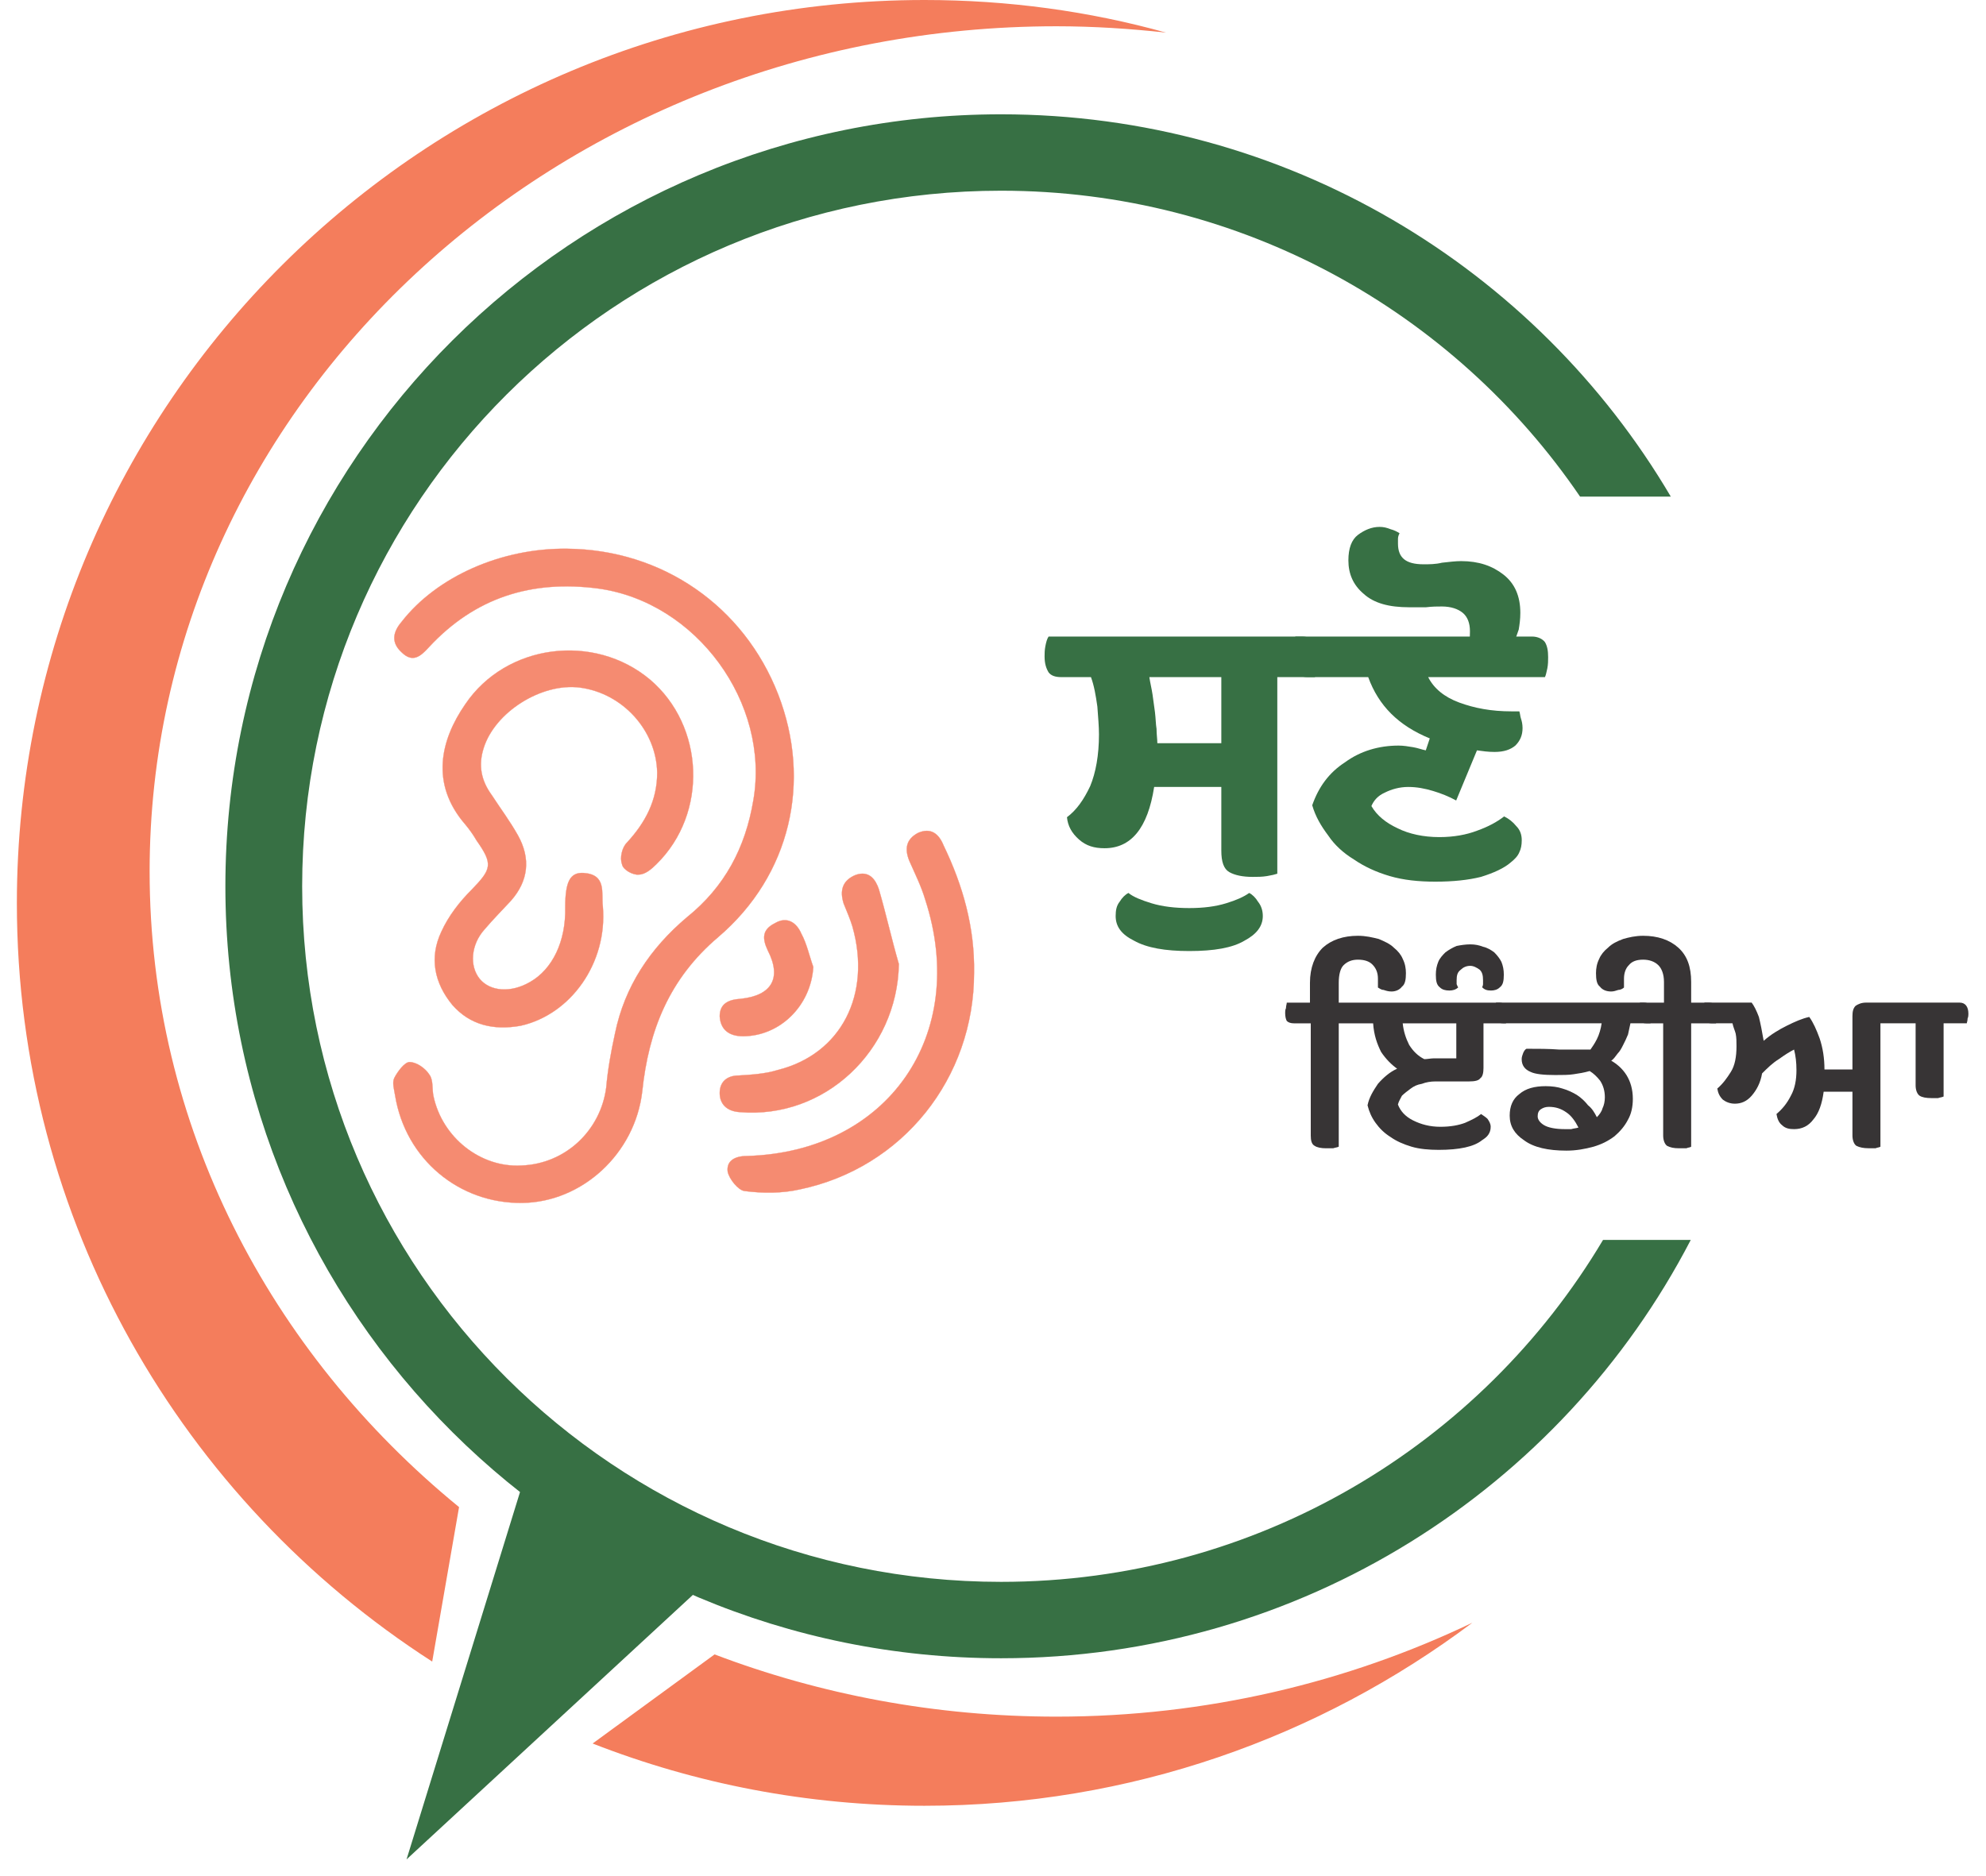 <svg width="109" height="103" viewBox="0 0 109 103" fill="none" xmlns="http://www.w3.org/2000/svg">
<path fill-rule="evenodd" clip-rule="evenodd" d="M31.122 30.123C36.345 30.167 40.822 33.269 42.709 38.118C44.552 42.88 43.411 48.035 39.417 51.443C36.74 53.715 35.599 56.554 35.248 59.918C34.852 63.326 31.956 65.991 28.664 66.034C25.196 66.078 22.256 63.632 21.685 60.137C21.641 59.831 21.509 59.438 21.641 59.175C21.817 58.826 22.212 58.302 22.475 58.302C22.87 58.302 23.353 58.651 23.572 59.001C23.792 59.306 23.704 59.787 23.792 60.18C24.275 62.452 26.381 64.112 28.62 63.981C31.034 63.894 32.965 62.059 33.272 59.7C33.36 58.695 33.536 57.734 33.755 56.729C34.282 54.151 35.686 52.054 37.705 50.35C39.768 48.69 40.909 46.55 41.348 43.928C42.27 38.598 38.232 33.05 32.833 32.307C29.191 31.827 26.074 32.788 23.529 35.54C23.09 36.021 22.651 36.414 22.036 35.802C21.466 35.278 21.553 34.71 22.036 34.142C23.967 31.652 27.523 30.079 31.122 30.123Z" fill="#F58B71"/>
<path fill-rule="evenodd" clip-rule="evenodd" d="M31.122 30.123C36.345 30.167 40.822 33.269 42.709 38.118C44.552 42.88 43.411 48.035 39.417 51.443C36.74 53.715 35.599 56.554 35.248 59.918C34.852 63.326 31.956 65.991 28.664 66.034C25.196 66.078 22.256 63.632 21.685 60.137C21.641 59.831 21.509 59.438 21.641 59.175C21.817 58.826 22.212 58.302 22.475 58.302C22.87 58.302 23.353 58.651 23.572 59.001C23.792 59.306 23.704 59.787 23.792 60.18C24.275 62.452 26.381 64.112 28.62 63.981C31.034 63.894 32.965 62.059 33.272 59.7C33.36 58.695 33.536 57.734 33.755 56.729C34.282 54.151 35.686 52.054 37.705 50.35C39.768 48.69 40.909 46.55 41.348 43.928C42.27 38.598 38.232 33.05 32.833 32.307C29.191 31.827 26.074 32.788 23.529 35.54C23.09 36.021 22.651 36.414 22.036 35.802C21.466 35.278 21.553 34.71 22.036 34.142C23.967 31.652 27.523 30.079 31.122 30.123Z" stroke="#F58B71" stroke-width="0.014"/>
<path fill-rule="evenodd" clip-rule="evenodd" d="M31.023 49.8C31.023 48.402 31.286 47.878 32.032 47.922C33.305 48.009 32.998 49.014 33.086 49.757C33.349 52.859 31.33 55.698 28.565 56.31C27.072 56.572 25.799 56.266 24.834 55.174C23.824 53.951 23.561 52.553 24.219 51.155C24.614 50.281 25.229 49.495 25.887 48.839C26.985 47.703 27.072 47.441 26.151 46.131C25.975 45.825 25.756 45.519 25.536 45.257C23.605 43.029 24.175 40.626 25.536 38.66C27.775 35.34 32.603 34.728 35.675 37.306C38.66 39.84 38.879 44.645 36.026 47.441C35.763 47.703 35.412 48.009 35.061 48.009C34.753 48.053 34.183 47.747 34.139 47.441C34.007 47.092 34.139 46.524 34.402 46.262C35.412 45.169 36.07 43.946 36.07 42.417C36.026 40.102 34.183 38.048 31.813 37.742C29.706 37.48 27.16 39.097 26.546 41.063C26.238 42.024 26.414 42.854 26.985 43.64C27.467 44.383 27.994 45.082 28.433 45.868C29.135 47.136 29.003 48.359 28.038 49.451C27.555 49.975 27.072 50.456 26.59 51.024C25.843 51.854 25.756 53.033 26.326 53.732C26.897 54.431 28.038 54.519 29.091 53.907C30.32 53.208 31.066 51.679 31.023 49.8Z" fill="#F58B71"/>
<path fill-rule="evenodd" clip-rule="evenodd" d="M31.023 49.8C31.023 48.402 31.286 47.878 32.032 47.922C33.305 48.009 32.998 49.014 33.086 49.757C33.349 52.859 31.33 55.698 28.565 56.31C27.072 56.572 25.799 56.266 24.834 55.174C23.824 53.951 23.561 52.553 24.219 51.155C24.614 50.281 25.229 49.495 25.887 48.839C26.985 47.703 27.072 47.441 26.151 46.131C25.975 45.825 25.756 45.519 25.536 45.257C23.605 43.029 24.175 40.626 25.536 38.66C27.775 35.34 32.603 34.728 35.675 37.306C38.66 39.84 38.879 44.645 36.026 47.441C35.763 47.703 35.412 48.009 35.061 48.009C34.753 48.053 34.183 47.747 34.139 47.441C34.007 47.092 34.139 46.524 34.402 46.262C35.412 45.169 36.07 43.946 36.07 42.417C36.026 40.102 34.183 38.048 31.813 37.742C29.706 37.48 27.16 39.097 26.546 41.063C26.238 42.024 26.414 42.854 26.985 43.64C27.467 44.383 27.994 45.082 28.433 45.868C29.135 47.136 29.003 48.359 28.038 49.451C27.555 49.975 27.072 50.456 26.59 51.024C25.843 51.854 25.756 53.033 26.326 53.732C26.897 54.431 28.038 54.519 29.091 53.907C30.32 53.208 31.066 51.679 31.023 49.8Z" stroke="#F58B71" stroke-width="0.014"/>
<path fill-rule="evenodd" clip-rule="evenodd" d="M53.46 53.41C53.46 59.177 49.554 64.114 43.892 65.293C42.926 65.512 41.873 65.512 40.863 65.381C40.512 65.337 40.029 64.726 39.941 64.332C39.854 63.721 40.337 63.459 40.995 63.459C48.72 63.24 53.197 56.818 50.783 49.391C50.563 48.648 50.212 47.949 49.905 47.25C49.642 46.595 49.729 46.071 50.388 45.721C51.09 45.416 51.529 45.765 51.792 46.42C52.846 48.605 53.504 50.92 53.46 53.41Z" fill="#F58B71"/>
<path fill-rule="evenodd" clip-rule="evenodd" d="M53.46 53.41C53.46 59.177 49.554 64.114 43.892 65.293C42.926 65.512 41.873 65.512 40.863 65.381C40.512 65.337 40.029 64.726 39.941 64.332C39.854 63.721 40.337 63.459 40.995 63.459C48.72 63.24 53.197 56.818 50.783 49.391C50.563 48.648 50.212 47.949 49.905 47.25C49.642 46.595 49.729 46.071 50.388 45.721C51.09 45.416 51.529 45.765 51.792 46.42C52.846 48.605 53.504 50.92 53.46 53.41Z" stroke="#F58B71" stroke-width="0.014"/>
<path fill-rule="evenodd" clip-rule="evenodd" d="M49.333 52.923C49.245 57.685 45.251 61.442 40.599 61.049C39.896 61.005 39.501 60.612 39.501 60C39.501 59.389 39.896 59.039 40.555 59.039C41.257 58.995 42.003 58.952 42.705 58.733C46.173 57.859 47.841 54.583 46.787 50.869C46.656 50.432 46.48 50.039 46.304 49.602C46.085 48.903 46.217 48.336 46.963 48.03C47.709 47.768 48.06 48.292 48.236 48.816C48.631 50.17 48.938 51.568 49.333 52.923Z" fill="#F58B71"/>
<path fill-rule="evenodd" clip-rule="evenodd" d="M49.333 52.923C49.245 57.685 45.251 61.442 40.599 61.049C39.896 61.005 39.501 60.612 39.501 60C39.501 59.389 39.896 59.039 40.555 59.039C41.257 58.995 42.003 58.952 42.705 58.733C46.173 57.859 47.841 54.583 46.787 50.869C46.656 50.432 46.48 50.039 46.304 49.602C46.085 48.903 46.217 48.336 46.963 48.03C47.709 47.768 48.06 48.292 48.236 48.816C48.631 50.17 48.938 51.568 49.333 52.923Z" stroke="#F58B71" stroke-width="0.014"/>
<path fill-rule="evenodd" clip-rule="evenodd" d="M44.637 53.083C44.505 55.224 42.793 56.884 40.774 56.884C40.028 56.884 39.545 56.534 39.501 55.792C39.501 55.093 39.984 54.874 40.642 54.831C42.354 54.656 42.925 53.695 42.135 52.166C41.828 51.51 41.828 51.03 42.53 50.68C43.188 50.287 43.715 50.636 43.978 51.248C44.285 51.816 44.417 52.471 44.637 53.083Z" fill="#F58B71"/>
<path fill-rule="evenodd" clip-rule="evenodd" d="M44.637 53.083C44.505 55.224 42.793 56.884 40.774 56.884C40.028 56.884 39.545 56.534 39.501 55.792C39.501 55.093 39.984 54.874 40.642 54.831C42.354 54.656 42.925 53.695 42.135 52.166C41.828 51.51 41.828 51.03 42.53 50.68C43.188 50.287 43.715 50.636 43.978 51.248C44.285 51.816 44.417 52.471 44.637 53.083Z" stroke="#F58B71" stroke-width="0.014"/>
<path fill-rule="evenodd" clip-rule="evenodd" d="M39.219 90.819C45.011 93.021 51.347 94.235 57.985 94.235C66.192 94.235 73.961 92.356 80.808 89.08C72.425 95.371 62.023 99.128 50.742 99.128C44.312 99.128 38.168 97.916 32.526 95.71L39.219 90.819ZM25.195 82.732C14.786 74.225 8.212 61.74 8.212 47.838C8.212 22.237 30.509 1.442 57.985 1.442C60.004 1.442 62.023 1.573 63.998 1.791C59.784 0.612 55.307 0 50.742 0C23.223 0 0.926 22.194 0.926 49.586C0.926 67.035 10.002 82.385 23.721 91.212L25.195 82.732Z" fill="#F47D5C"/>
<path d="M29.248 79.616L22.313 102.072L40.659 85.121L29.248 79.616Z" fill="#377044"/>
<path fill-rule="evenodd" clip-rule="evenodd" d="M16.584 48.653C16.584 69.754 33.745 86.836 54.944 86.836C68.992 86.836 81.297 79.305 87.981 68.066H92.796C85.715 81.709 71.409 91.03 54.944 91.03C31.419 91.03 12.37 72.07 12.37 48.653C12.37 25.236 31.419 6.275 54.944 6.275C70.6 6.275 84.305 14.704 91.701 27.262H86.721C79.818 17.126 68.151 10.469 54.944 10.469C33.745 10.469 16.584 27.551 16.584 48.653Z" fill="#377044"/>
<path d="M67.031 43.2H63.345C62.993 45.472 62.072 46.564 60.623 46.564C60.053 46.564 59.614 46.433 59.219 46.084C58.824 45.734 58.604 45.341 58.56 44.861C59.087 44.467 59.482 43.899 59.833 43.157C60.141 42.414 60.316 41.453 60.316 40.317C60.316 39.88 60.272 39.4 60.228 38.788C60.141 38.176 60.053 37.652 59.877 37.171H58.253C57.902 37.171 57.683 37.084 57.551 36.909C57.419 36.691 57.331 36.429 57.331 36.036C57.331 35.904 57.331 35.686 57.375 35.468C57.419 35.249 57.463 35.074 57.551 34.943H71.465C71.816 34.943 72.035 35.074 72.167 35.249C72.299 35.468 72.342 35.73 72.342 36.079C72.342 36.254 72.342 36.472 72.299 36.691C72.255 36.909 72.211 37.084 72.167 37.171H70.104V47.962C69.972 48.006 69.797 48.05 69.533 48.093C69.27 48.137 69.007 48.137 68.743 48.137C68.217 48.137 67.778 48.05 67.47 47.875C67.163 47.7 67.031 47.307 67.031 46.695V43.2ZM67.031 40.797V37.171H63.081C63.125 37.477 63.213 37.827 63.257 38.133C63.301 38.482 63.345 38.788 63.389 39.094C63.432 39.443 63.432 39.749 63.476 40.011C63.476 40.317 63.52 40.579 63.52 40.797H67.031Z" fill="#377044"/>
<path d="M65.27 52.208C63.953 52.208 62.944 52.033 62.242 51.64C61.539 51.29 61.232 50.853 61.232 50.285C61.232 49.98 61.276 49.718 61.452 49.499C61.583 49.281 61.759 49.106 61.934 49.019C62.198 49.237 62.636 49.412 63.207 49.587C63.778 49.761 64.48 49.849 65.27 49.849C66.06 49.849 66.718 49.761 67.289 49.587C67.86 49.412 68.255 49.237 68.562 49.019C68.737 49.106 68.913 49.281 69.045 49.499C69.22 49.718 69.308 49.98 69.308 50.285C69.308 50.853 68.957 51.29 68.299 51.64C67.64 52.033 66.631 52.208 65.27 52.208Z" fill="#377044"/>
<path d="M78.384 37.171C78.692 37.783 79.262 38.264 80.096 38.569C80.93 38.875 81.852 39.05 82.949 39.05H83.388C83.432 39.181 83.432 39.312 83.476 39.443C83.52 39.574 83.564 39.749 83.564 39.968C83.564 40.361 83.432 40.666 83.168 40.929C82.905 41.147 82.554 41.278 82.027 41.278C81.676 41.278 81.369 41.234 81.062 41.191L79.921 43.943C79.526 43.725 79.087 43.55 78.648 43.419C78.209 43.288 77.77 43.2 77.287 43.2C76.804 43.2 76.365 43.331 76.014 43.506C75.619 43.681 75.4 43.943 75.268 44.249C75.575 44.773 76.058 45.166 76.716 45.472C77.331 45.778 78.121 45.953 78.999 45.953C79.789 45.953 80.491 45.822 81.062 45.603C81.676 45.385 82.159 45.123 82.554 44.817C82.817 44.948 83.037 45.123 83.212 45.341C83.432 45.559 83.52 45.822 83.52 46.127C83.52 46.39 83.476 46.608 83.388 46.783C83.3 47.001 83.125 47.176 82.905 47.351C82.554 47.657 81.984 47.919 81.281 48.137C80.579 48.312 79.745 48.399 78.779 48.399C77.858 48.399 77.024 48.312 76.278 48.093C75.531 47.875 74.873 47.569 74.302 47.176C73.732 46.827 73.249 46.39 72.898 45.865C72.503 45.341 72.196 44.817 72.02 44.205C72.371 43.2 72.942 42.414 73.82 41.846C74.654 41.234 75.663 40.929 76.76 40.929C77.024 40.929 77.287 40.972 77.55 41.016C77.814 41.06 78.033 41.147 78.253 41.191L78.472 40.535C76.76 39.836 75.663 38.744 75.093 37.171H71.801C71.45 37.171 71.23 37.084 71.098 36.909C70.967 36.691 70.879 36.429 70.879 36.036C70.879 35.904 70.879 35.686 70.923 35.468C70.967 35.249 71.011 35.074 71.098 34.943H84.09C84.397 34.943 84.661 35.074 84.793 35.249C84.924 35.468 84.968 35.73 84.968 36.079C84.968 36.254 84.968 36.472 84.924 36.691C84.88 36.909 84.836 37.084 84.793 37.171H78.384Z" fill="#377044"/>
<path d="M80.545 35.914C80.589 35.739 80.589 35.521 80.633 35.259C80.677 35.04 80.677 34.822 80.677 34.647C80.677 34.21 80.545 33.861 80.282 33.642C80.019 33.424 79.624 33.293 79.141 33.293C78.877 33.293 78.614 33.293 78.263 33.336C77.956 33.336 77.648 33.336 77.341 33.336C76.244 33.336 75.41 33.118 74.839 32.594C74.269 32.113 74.005 31.501 74.005 30.759C74.005 30.103 74.181 29.623 74.532 29.361C74.883 29.099 75.278 28.924 75.717 28.924C75.937 28.924 76.112 28.968 76.332 29.055C76.507 29.099 76.683 29.186 76.814 29.273C76.771 29.361 76.727 29.448 76.727 29.579C76.727 29.71 76.727 29.798 76.727 29.841C76.727 30.628 77.166 30.977 78.131 30.977C78.439 30.977 78.79 30.977 79.141 30.89C79.536 30.846 79.887 30.802 80.194 30.802C81.16 30.802 81.906 31.064 82.52 31.545C83.135 32.026 83.442 32.725 83.442 33.642C83.442 33.992 83.398 34.297 83.354 34.56C83.266 34.822 83.179 35.04 83.135 35.215L80.545 35.914Z" fill="#377044"/>
<path d="M78.962 63.122C78.436 63.122 77.909 63.078 77.47 62.947C77.031 62.816 76.636 62.642 76.329 62.423C75.978 62.205 75.714 61.943 75.495 61.637C75.275 61.331 75.144 61.025 75.056 60.676C75.144 60.239 75.363 59.889 75.627 59.496C75.934 59.147 76.285 58.841 76.68 58.666C76.373 58.448 76.066 58.142 75.802 57.749C75.583 57.312 75.407 56.831 75.363 56.176H73.476V62.947C73.388 62.991 73.3 62.991 73.169 63.035C73.037 63.035 72.905 63.035 72.774 63.035C72.51 63.035 72.291 62.991 72.159 62.904C71.984 62.816 71.94 62.598 71.94 62.336V56.176H71.018C70.843 56.176 70.711 56.132 70.623 56.045C70.579 55.957 70.535 55.826 70.535 55.608C70.535 55.52 70.535 55.433 70.579 55.346C70.579 55.215 70.623 55.127 70.623 55.04H71.896V53.948C71.896 53.118 72.159 52.462 72.598 52.025C73.081 51.589 73.739 51.37 74.529 51.37C74.968 51.37 75.319 51.458 75.671 51.545C75.978 51.676 76.285 51.807 76.504 52.025C76.724 52.2 76.9 52.419 76.987 52.637C77.119 52.899 77.163 53.161 77.163 53.423C77.163 53.773 77.119 54.035 76.943 54.166C76.812 54.341 76.592 54.428 76.373 54.428C76.197 54.428 76.066 54.385 75.934 54.341C75.802 54.341 75.714 54.254 75.627 54.21C75.627 54.166 75.627 54.079 75.627 53.991C75.627 53.904 75.627 53.817 75.627 53.729C75.627 53.423 75.539 53.161 75.319 52.943C75.144 52.768 74.88 52.681 74.529 52.681C74.222 52.681 73.959 52.768 73.739 52.987C73.564 53.161 73.476 53.511 73.476 53.948V55.04H82.298C82.605 55.04 82.781 55.258 82.781 55.608C82.781 55.695 82.737 55.826 82.737 55.914C82.737 56.045 82.693 56.132 82.649 56.176H81.42V58.622C81.42 58.885 81.376 59.103 81.245 59.19C81.157 59.321 80.938 59.365 80.63 59.365H78.787C78.523 59.365 78.26 59.409 78.041 59.496C77.777 59.54 77.602 59.627 77.426 59.758C77.251 59.889 77.075 60.02 76.943 60.151C76.856 60.326 76.768 60.457 76.724 60.632C76.856 60.981 77.119 61.287 77.558 61.506C77.997 61.724 78.48 61.855 79.05 61.855C79.621 61.855 80.06 61.768 80.411 61.637C80.806 61.462 81.069 61.331 81.289 61.156C81.42 61.244 81.552 61.331 81.64 61.418C81.728 61.549 81.815 61.681 81.815 61.855C81.815 62.03 81.771 62.161 81.684 62.292C81.596 62.423 81.464 62.511 81.332 62.598C81.113 62.773 80.806 62.904 80.411 62.991C80.016 63.078 79.533 63.122 78.962 63.122ZM79.928 58.098V56.176H76.987C77.031 56.613 77.163 57.006 77.338 57.355C77.558 57.705 77.821 57.967 78.172 58.142C78.348 58.142 78.523 58.098 78.699 58.098H79.928Z" fill="#373435"/>
<path d="M79.551 54.375C79.332 54.375 79.156 54.331 79.025 54.2C78.849 54.069 78.805 53.85 78.805 53.501C78.805 53.239 78.849 53.02 78.937 52.802C79.025 52.584 79.2 52.409 79.332 52.278C79.507 52.147 79.727 52.016 79.946 51.928C80.166 51.885 80.429 51.841 80.692 51.841C80.956 51.841 81.175 51.885 81.395 51.972C81.614 52.016 81.834 52.147 82.009 52.278C82.185 52.453 82.316 52.627 82.404 52.802C82.492 53.02 82.536 53.239 82.536 53.501C82.536 53.85 82.492 54.069 82.316 54.2C82.185 54.331 82.009 54.375 81.834 54.375C81.614 54.375 81.482 54.331 81.351 54.2C81.351 54.156 81.395 54.113 81.395 54.025C81.395 53.938 81.395 53.85 81.395 53.807C81.395 53.545 81.351 53.37 81.219 53.239C81.043 53.108 80.868 53.02 80.692 53.02C80.473 53.02 80.297 53.108 80.166 53.239C79.99 53.37 79.946 53.545 79.946 53.807C79.946 53.85 79.946 53.938 79.946 54.025C79.99 54.113 79.99 54.156 80.034 54.2C79.902 54.331 79.727 54.375 79.551 54.375Z" fill="#373435"/>
<path d="M89.485 56.174C89.441 56.392 89.397 56.567 89.353 56.786C89.266 57.004 89.178 57.179 89.09 57.354C89.002 57.528 88.915 57.703 88.783 57.834C88.651 58.009 88.564 58.14 88.432 58.227C88.739 58.402 89.046 58.664 89.266 59.014C89.485 59.363 89.617 59.8 89.617 60.324C89.617 60.761 89.529 61.154 89.353 61.46C89.178 61.81 88.915 62.115 88.607 62.378C88.256 62.64 87.905 62.815 87.466 62.946C86.983 63.077 86.501 63.164 85.974 63.164C84.964 63.164 84.174 62.989 83.648 62.596C83.121 62.247 82.858 61.81 82.858 61.242C82.858 60.718 83.033 60.324 83.384 60.062C83.736 59.756 84.218 59.625 84.833 59.625C85.184 59.625 85.491 59.669 85.754 59.756C86.062 59.844 86.325 59.975 86.544 60.106C86.808 60.281 86.983 60.455 87.159 60.674C87.379 60.849 87.51 61.067 87.642 61.329C87.773 61.198 87.905 61.023 87.949 60.849C88.037 60.674 88.081 60.455 88.081 60.237C88.081 59.888 87.993 59.582 87.817 59.319C87.642 59.101 87.466 58.926 87.247 58.795C86.939 58.883 86.676 58.926 86.369 58.97C86.106 59.014 85.754 59.014 85.359 59.014C84.745 59.014 84.262 58.97 83.999 58.839C83.692 58.708 83.516 58.489 83.516 58.14C83.516 58.009 83.56 57.922 83.604 57.79C83.648 57.703 83.692 57.616 83.779 57.572C84.394 57.572 85.008 57.572 85.579 57.616C86.15 57.616 86.72 57.616 87.291 57.616C87.379 57.485 87.51 57.31 87.642 57.048C87.773 56.786 87.861 56.48 87.905 56.174H82.507C82.331 56.174 82.199 56.13 82.112 56.043C82.068 55.956 82.024 55.825 82.024 55.606C82.024 55.519 82.024 55.431 82.024 55.344C82.068 55.213 82.068 55.126 82.112 55.038H90.231C90.539 55.038 90.714 55.257 90.714 55.65C90.714 55.737 90.67 55.825 90.67 55.912C90.626 56.043 90.626 56.13 90.582 56.174H89.485ZM85.886 61.984C85.974 61.984 86.106 61.984 86.237 61.984C86.369 61.941 86.501 61.941 86.632 61.897C86.457 61.548 86.237 61.242 85.974 61.067C85.667 60.849 85.359 60.761 85.008 60.761C84.833 60.761 84.701 60.805 84.569 60.892C84.438 60.98 84.394 61.111 84.394 61.285C84.394 61.46 84.525 61.635 84.745 61.766C84.964 61.897 85.359 61.984 85.886 61.984Z" fill="#373435"/>
<path d="M92.16 63.035C91.852 63.035 91.677 62.991 91.501 62.904C91.37 62.816 91.282 62.598 91.282 62.336V56.176H90.36C90.184 56.176 90.097 56.132 90.009 56.045C89.921 55.957 89.877 55.826 89.877 55.608C89.877 55.52 89.921 55.433 89.921 55.346C89.965 55.215 89.965 55.127 90.009 55.04H91.326V53.904C91.326 53.467 91.194 53.161 91.019 52.987C90.799 52.768 90.492 52.681 90.184 52.681C89.833 52.681 89.57 52.768 89.394 52.987C89.219 53.161 89.131 53.423 89.131 53.729C89.131 53.817 89.131 53.904 89.131 53.991C89.131 54.079 89.131 54.166 89.131 54.21C89.087 54.254 88.956 54.341 88.824 54.341C88.692 54.385 88.561 54.428 88.429 54.428C88.166 54.428 87.946 54.341 87.814 54.166C87.639 54.035 87.595 53.773 87.595 53.423C87.595 53.161 87.639 52.899 87.77 52.637C87.858 52.419 88.034 52.2 88.253 52.025C88.473 51.807 88.736 51.676 89.087 51.545C89.394 51.458 89.746 51.37 90.184 51.37C90.975 51.37 91.633 51.589 92.116 52.025C92.599 52.462 92.818 53.074 92.818 53.904V55.04H93.784C93.959 55.04 94.091 55.084 94.179 55.215C94.222 55.302 94.266 55.433 94.266 55.651C94.266 55.695 94.266 55.826 94.266 55.914C94.222 56.045 94.222 56.132 94.179 56.176H92.818V62.947C92.774 62.991 92.642 62.991 92.555 63.035C92.423 63.035 92.291 63.035 92.16 63.035Z" fill="#373435"/>
<path d="M106.673 56.174V60.193C106.586 60.237 106.498 60.237 106.366 60.281C106.235 60.281 106.103 60.281 106.015 60.281C105.708 60.281 105.488 60.237 105.357 60.15C105.225 60.062 105.137 59.844 105.137 59.582V56.174H103.206V62.946C103.162 62.989 103.03 62.989 102.943 63.033C102.811 63.033 102.679 63.033 102.548 63.033C102.284 63.033 102.065 62.989 101.889 62.902C101.758 62.815 101.67 62.596 101.67 62.334V59.931H100.09C100.002 60.587 99.826 61.111 99.519 61.46C99.256 61.81 98.905 61.984 98.466 61.984C98.202 61.984 97.983 61.941 97.807 61.766C97.632 61.635 97.544 61.416 97.5 61.154C97.807 60.892 98.071 60.587 98.29 60.15C98.51 59.756 98.597 59.276 98.597 58.752C98.597 58.315 98.554 57.965 98.466 57.616C98.202 57.747 97.939 57.922 97.632 58.14C97.281 58.358 97.017 58.62 96.71 58.926C96.622 59.451 96.403 59.844 96.139 60.15C95.876 60.455 95.569 60.587 95.218 60.587C94.954 60.587 94.735 60.499 94.559 60.368C94.384 60.193 94.296 60.019 94.252 59.756C94.559 59.494 94.779 59.188 94.998 58.839C95.218 58.489 95.306 58.009 95.306 57.441C95.306 57.179 95.306 56.96 95.262 56.742C95.218 56.567 95.13 56.392 95.086 56.174H93.945C93.594 56.174 93.462 55.999 93.462 55.606C93.462 55.519 93.462 55.431 93.462 55.3C93.506 55.213 93.506 55.126 93.55 55.038H96.139C96.271 55.213 96.403 55.475 96.535 55.825C96.622 56.174 96.71 56.611 96.798 57.135C97.193 56.786 97.632 56.523 98.071 56.305C98.51 56.087 98.905 55.912 99.3 55.825C99.519 56.13 99.695 56.523 99.87 57.004C100.046 57.528 100.134 58.096 100.134 58.708H101.67V55.781C101.67 55.519 101.714 55.344 101.845 55.213C101.977 55.126 102.153 55.038 102.416 55.038H107.551C107.859 55.038 108.034 55.257 108.034 55.65C108.034 55.693 108.034 55.825 107.99 55.912C107.99 56.043 107.946 56.13 107.946 56.174H106.673Z" fill="#373435"/>
</svg>
